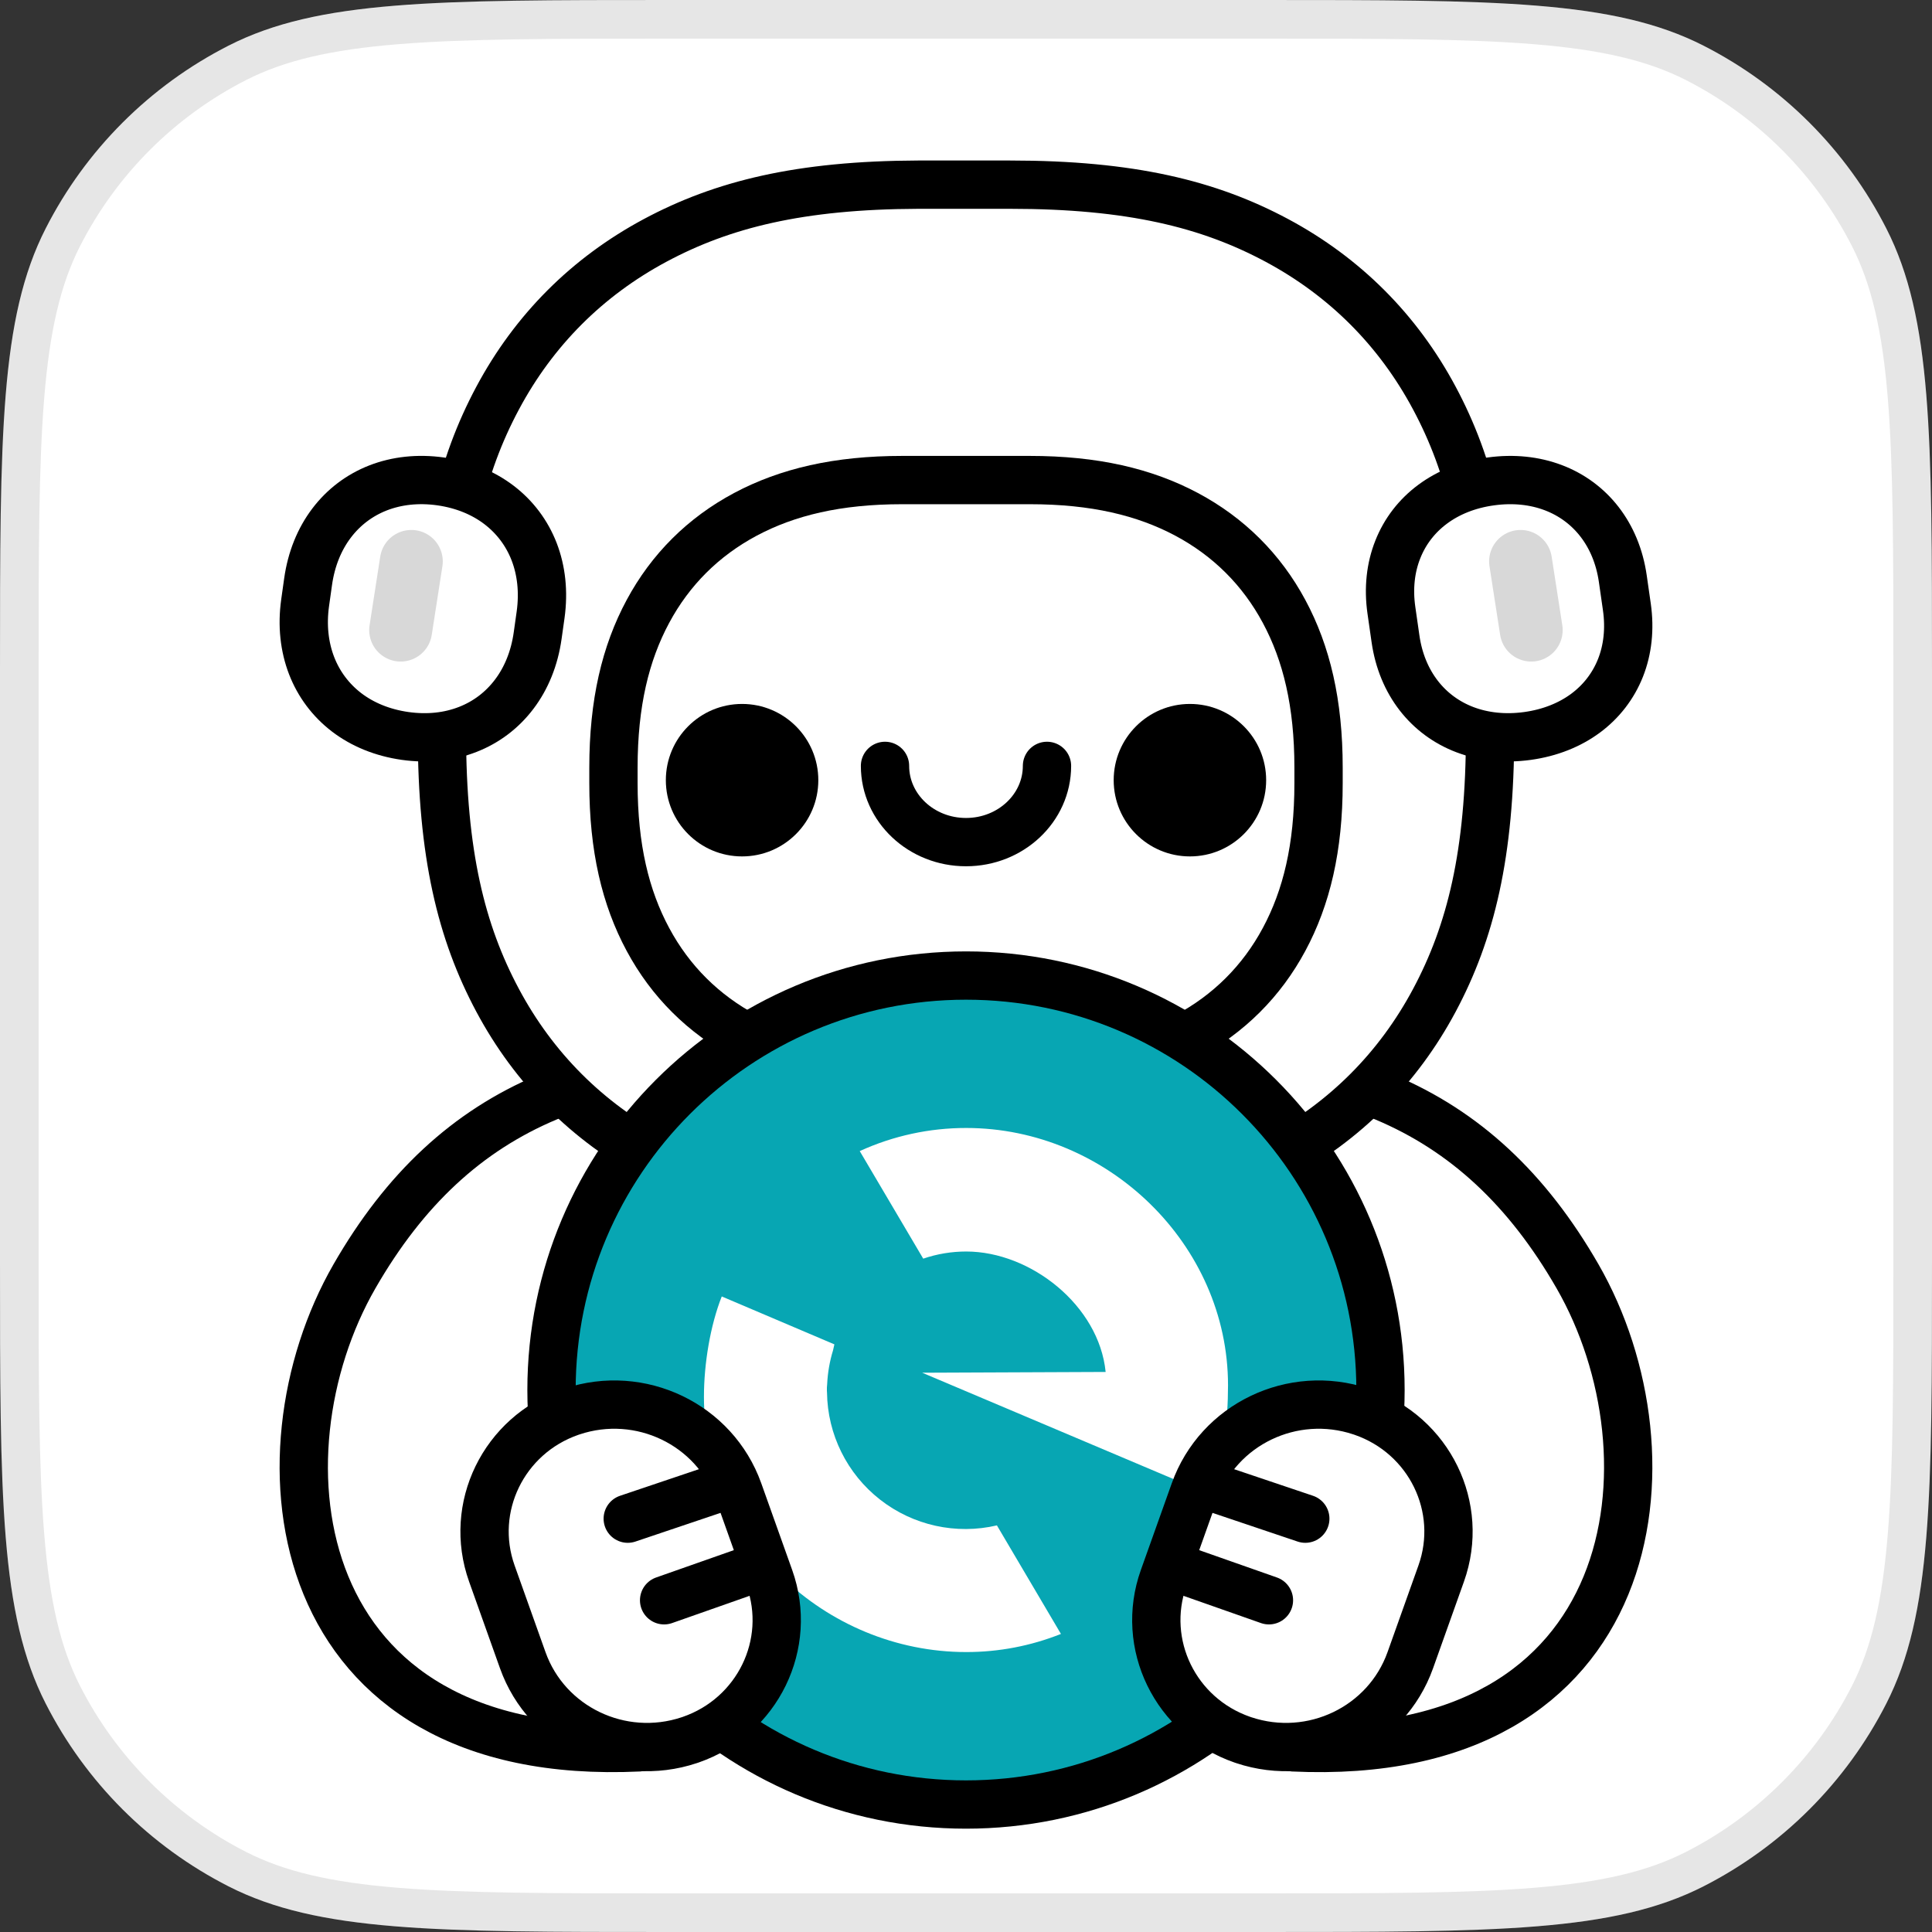 <svg xmlns="http://www.w3.org/2000/svg" width="50" height="50" fill="none" viewBox="0 0 50 50"><rect x="0" y="0" width="50" height="50" fill="#333333" stroke="none"/><path fill="#fff" d="M0 17.333C0 11.266 0 8.232 1.181 5.915C2.219 3.877 3.877 2.219 5.915 1.181C8.232 0 11.266 0 17.333 0H32.667C38.734 0 41.767 0 44.085 1.181C46.123 2.219 47.781 3.877 48.819 5.915C50 8.232 50 11.266 50 17.333V32.667C50 38.734 50 41.767 48.819 44.085C47.781 46.123 46.123 47.781 44.085 48.819C41.767 50 38.734 50 32.667 50H17.333C11.266 50 8.232 50 5.915 48.819C3.877 47.781 2.219 46.123 1.181 44.085C0 41.767 0 38.734 0 32.667V17.333Z"/><path stroke="#000" stroke-opacity=".1" d="M0.5 17.333C0.5 14.291 0.5 12.04 0.646 10.259C0.791 8.483 1.078 7.219 1.626 6.142C2.617 4.198 4.198 2.617 6.142 1.626C7.219 1.078 8.483 0.791 10.259 0.646C12.04 0.5 14.291 0.5 17.333 0.5H32.667C35.709 0.5 37.96 0.5 39.741 0.646C41.517 0.791 42.781 1.078 43.858 1.626C45.802 2.617 47.383 4.198 48.374 6.142C48.922 7.219 49.209 8.483 49.354 10.259C49.5 12.04 49.5 14.291 49.5 17.333V32.667C49.5 35.709 49.5 37.96 49.354 39.741C49.209 41.517 48.922 42.781 48.374 43.858C47.383 45.802 45.802 47.383 43.858 48.374C42.781 48.922 41.517 49.209 39.741 49.354C37.96 49.5 35.709 49.5 32.667 49.5H17.333C14.291 49.5 12.04 49.5 10.259 49.354C8.483 49.209 7.219 48.922 6.142 48.374C4.198 47.383 2.617 45.802 1.626 43.858C1.078 42.781 0.791 41.517 0.646 39.741C0.5 37.96 0.5 35.709 0.5 32.667V17.333Z"/><path fill="#fff" stroke="#000" stroke-width="1.25" d="M33.454 45.221C42.578 45.653 43.498 37.675 40.826 33.03C38.236 28.529 34.352 26.988 28.071 27.579C21.79 28.17 28.098 38.404 32.407 37.653C34.363 37.313 32.666 45.184 33.454 45.221Z"/><path fill="#fff" stroke="#000" stroke-width="1.25" d="M16.545 45.221C7.421 45.653 6.501 37.675 9.174 33.03C11.763 28.529 15.647 26.988 21.929 27.579C28.21 28.17 21.902 38.404 17.592 37.653C15.637 37.313 17.334 45.184 16.545 45.221Z"/><path fill="#fff" stroke="#000" stroke-width="1.25" d="M26.142 4.779C29.261 4.779 31.286 5.28 33.044 6.221C34.802 7.163 36.182 8.544 37.122 10.304C38.052 12.045 38.552 14.048 38.563 17.114V18.977C38.563 22.099 38.062 24.127 37.122 25.887C36.182 27.647 34.802 29.028 33.044 29.969C31.286 30.91 29.261 31.412 26.142 31.412H23.858C20.739 31.412 18.714 30.91 16.956 29.969C15.198 29.028 13.818 27.647 12.878 25.887C11.938 24.127 11.437 22.099 11.437 18.977V17.214C11.437 14.091 11.938 12.064 12.878 10.304C13.818 8.544 15.198 7.163 16.956 6.221C18.695 5.29 20.696 4.79 23.758 4.779H26.142Z"/><path fill="#fff" stroke="#000" stroke-width="1.25" d="M23.349 12.424H26.651C28.325 12.424 29.621 12.732 30.709 13.311C31.797 13.891 32.651 14.741 33.232 15.824C33.814 16.907 34.124 18.198 34.124 19.864V20.272C34.124 21.938 33.814 23.229 33.232 24.312C32.651 25.395 31.797 26.245 30.709 26.825C29.621 27.404 28.325 27.713 26.651 27.713H23.349C21.675 27.713 20.379 27.404 19.291 26.825C18.203 26.245 17.349 25.395 16.768 24.312C16.186 23.229 15.876 21.938 15.876 20.272V19.864C15.876 18.198 16.186 16.907 16.768 15.824C17.349 14.741 18.203 13.891 19.291 13.311C20.379 12.732 21.675 12.424 23.349 12.424Z"/><path fill="#000" d="M19.205 22.164C20.294 22.164 21.178 21.281 21.178 20.191C21.178 19.102 20.294 18.218 19.205 18.218C18.115 18.218 17.232 19.102 17.232 20.191C17.232 21.281 18.115 22.164 19.205 22.164Z"/><path fill="#000" d="M30.795 22.164C31.885 22.164 32.768 21.281 32.768 20.191C32.768 19.102 31.885 18.218 30.795 18.218C29.706 18.218 28.822 19.102 28.822 20.191C28.822 21.281 29.706 22.164 30.795 22.164Z"/><path stroke="#000" stroke-linecap="round" stroke-width="1.25" d="M22.904 19.821C22.904 20.911 23.842 21.794 25 21.794C26.158 21.794 27.096 20.911 27.096 19.821"/><path fill="#fff" stroke="#000" stroke-width="1.25" d="M11.405 12.459C11.994 12.543 12.506 12.756 12.916 13.069C13.327 13.383 13.637 13.796 13.824 14.279C14.01 14.762 14.073 15.315 13.991 15.908L13.915 16.447C13.832 17.04 13.62 17.554 13.308 17.966C12.996 18.379 12.585 18.691 12.104 18.878C11.623 19.066 11.073 19.129 10.483 19.046C9.894 18.962 9.382 18.749 8.971 18.436C8.561 18.122 8.251 17.709 8.064 17.226C7.878 16.743 7.814 16.19 7.897 15.597L7.973 15.058C8.056 14.465 8.268 13.951 8.58 13.539C8.892 13.126 9.303 12.815 9.784 12.627C10.265 12.44 10.815 12.376 11.405 12.459Z"/><path stroke="#D8D8D8" stroke-linecap="round" stroke-linejoin="round" stroke-width="1.628" d="M10.645 14.529L10.369 16.307"/><path fill="#fff" stroke="#000" stroke-width="1.25" d="M38.583 12.459C37.995 12.539 37.485 12.746 37.077 13.049C36.668 13.352 36.36 13.752 36.175 14.22C35.989 14.688 35.927 15.223 36.01 15.798L36.115 16.53C36.197 17.105 36.408 17.603 36.718 18.003C37.028 18.403 37.437 18.704 37.915 18.885C38.394 19.066 38.942 19.127 39.529 19.047C40.117 18.966 40.627 18.759 41.036 18.456C41.444 18.153 41.752 17.753 41.938 17.285C42.123 16.818 42.185 16.282 42.103 15.707L41.998 14.975C41.915 14.4 41.704 13.902 41.394 13.502C41.084 13.102 40.675 12.801 40.197 12.62C39.718 12.439 39.171 12.378 38.583 12.459Z"/><path stroke="#D8D8D8" stroke-linecap="round" stroke-linejoin="round" stroke-width="1.628" d="M39.352 14.529L39.628 16.307"/><path fill="#07A6B3" d="M25 25.247C19.075 25.247 14.273 30.049 14.273 35.974C14.273 41.898 19.076 46.701 25 46.701C30.924 46.701 35.727 41.898 35.727 35.974C35.727 30.049 30.925 25.247 25 25.247Z"/><path stroke="#000" stroke-width="1.25" d="M25 25.247C19.075 25.247 14.273 30.049 14.273 35.974C14.273 41.898 19.076 46.701 25 46.701C30.924 46.701 35.727 41.898 35.727 35.974C35.727 30.049 30.925 25.247 25 25.247Z"/><path fill="#fff" d="M18.679 33.552L21.594 34.792C21.585 34.833 21.573 34.886 21.559 34.946C21.472 35.23 21.421 35.524 21.407 35.82C21.4 35.879 21.398 35.938 21.4 35.997L21.403 36.038C21.416 37.122 21.921 38.142 22.776 38.81C23.631 39.479 24.743 39.724 25.8 39.477L27.457 42.286C26.677 42.597 25.845 42.756 25.005 42.755C21.351 42.755 18.218 39.798 18.218 36.149C18.218 35.292 18.382 34.303 18.679 33.552ZM25.005 29.192C28.659 29.192 31.781 32.204 31.781 35.852C31.781 36.775 31.669 37.696 31.337 38.498L31.267 38.657L23.867 35.526L28.614 35.506C28.443 33.786 26.674 32.389 25.005 32.389C24.627 32.389 24.251 32.451 23.893 32.574L22.25 29.79C23.115 29.395 24.055 29.191 25.005 29.192Z"/><path fill="#fff" stroke="#000" stroke-width="1.25" d="M13.529 42.967L12.729 40.723C12.12 39.015 13.032 37.143 14.765 36.542L14.804 36.529C16.573 35.939 18.494 36.861 19.113 38.597L19.913 40.841C20.522 42.55 19.61 44.422 17.876 45.023L17.837 45.036C16.068 45.625 14.148 44.703 13.529 42.967Z"/><path stroke="#000" stroke-linecap="round" stroke-width="1.25" d="M18.699 38.476L16.246 39.303"/><path stroke="#000" stroke-linecap="round" stroke-width="1.25" d="M19.63 40.556L17.187 41.415"/><path fill="#fff" stroke="#000" stroke-width="1.25" d="M36.498 42.967L37.298 40.723C37.907 39.015 36.995 37.143 35.261 36.542L35.222 36.529C33.453 35.939 31.533 36.861 30.914 38.597L30.114 40.841C29.505 42.55 30.417 44.422 32.151 45.023L32.19 45.036C33.959 45.625 35.879 44.703 36.498 42.967Z"/><path stroke="#000" stroke-linecap="round" stroke-width="1.25" d="M31.327 38.476L33.781 39.303"/><path stroke="#000" stroke-linecap="round" stroke-width="1.25" d="M30.397 40.556L32.84 41.415"/></svg>